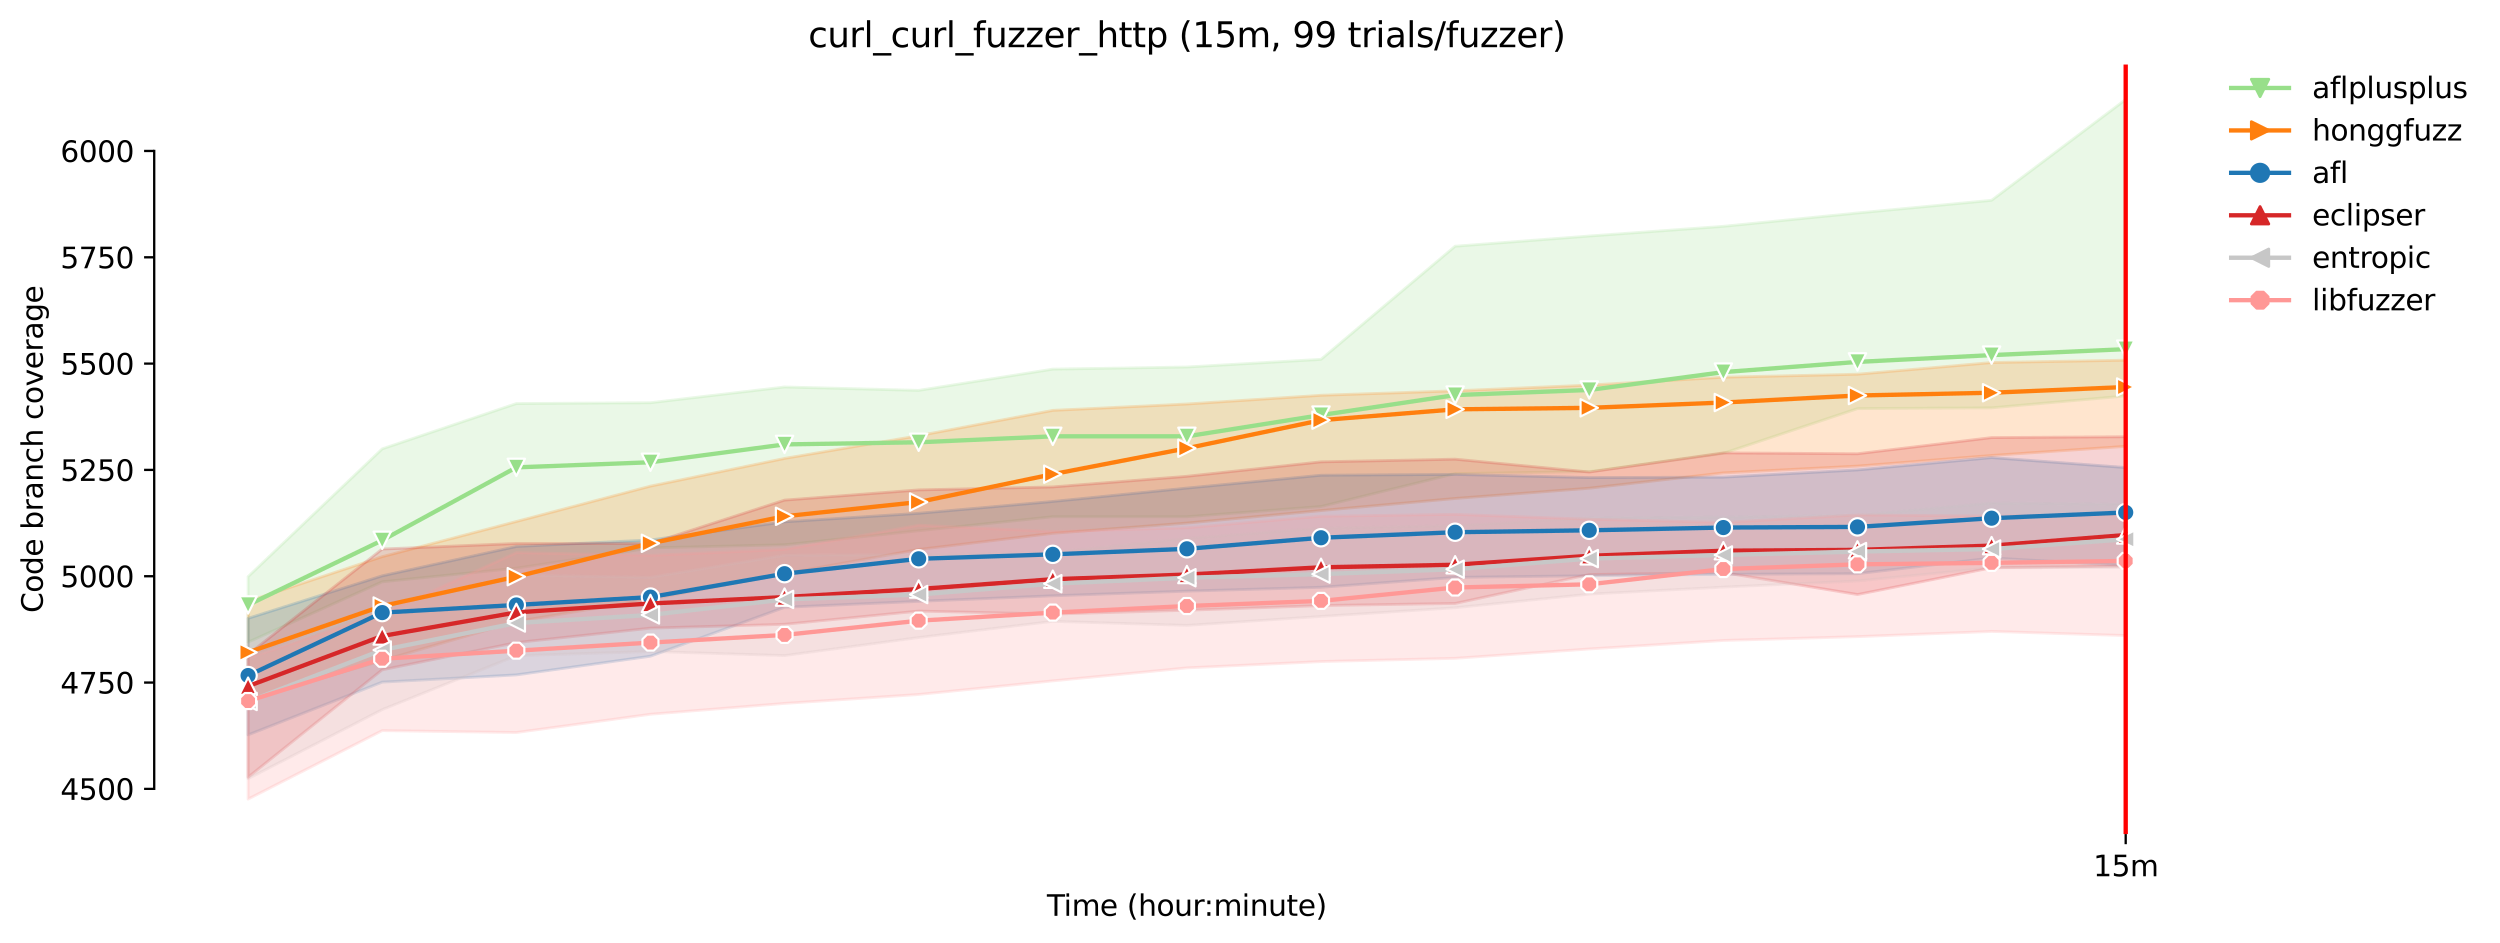 <?xml version="1.0" encoding="utf-8" standalone="no"?>
<!DOCTYPE svg PUBLIC "-//W3C//DTD SVG 1.1//EN"
  "http://www.w3.org/Graphics/SVG/1.1/DTD/svg11.dtd">
<svg xmlns:xlink="http://www.w3.org/1999/xlink" width="864.542pt" height="325.986pt" viewBox="0 0 864.542 325.986" xmlns="http://www.w3.org/2000/svg" version="1.1">
 <defs>
  <style type="text/css">*{stroke-linejoin: round; stroke-linecap: butt}</style>
 </defs>
 <g id="figure_1">
  <g id="patch_1">
   <path d="M 0 325.986 
L 864.542 325.986 
L 864.542 0 
L 0 0 
z
" style="fill: #ffffff"/>
  </g>
  <g id="axes_1">
   <g id="patch_2">
    <path d="M 53.328 288.43 
L 767.568 288.43 
L 767.568 22.318 
L 53.328 22.318 
z
" style="fill: #ffffff"/>
   </g>
   <g id="PolyCollection_1">
    <defs>
     <path id="m1cb7c31016" d="M 85.794 -126.568 
L 85.794 -103.919 
L 132.173 -124.802 
L 178.552 -129.508 
L 224.931 -136.53 
L 271.31 -137.596 
L 317.69 -142.45 
L 364.069 -147.303 
L 410.448 -147.303 
L 456.827 -150.832 
L 503.207 -162.208 
L 549.586 -162.891 
L 595.965 -169.215 
L 642.344 -184.679 
L 688.723 -184.951 
L 735.103 -189.069 
L 735.103 -291.572 
L 735.103 -291.572 
L 688.723 -256.718 
L 642.344 -252.332 
L 595.965 -247.718 
L 549.586 -244.365 
L 503.207 -240.835 
L 456.827 -201.716 
L 410.448 -199.069 
L 364.069 -198.334 
L 317.69 -190.981 
L 271.31 -192.157 
L 224.931 -186.716 
L 178.552 -186.422 
L 132.173 -170.759 
L 85.794 -126.568 
z
" style="stroke: #98df8a; stroke-opacity: 0.2"/>
    </defs>
    <g clip-path="url(#p868a1bedb9)">
     <use xlink:href="#m1cb7c31016" x="0" y="325.986" style="fill: #98df8a; fill-opacity: 0.2; stroke: #98df8a; stroke-opacity: 0.2"/>
    </g>
   </g>
   <g id="PolyCollection_2">
    <defs>
     <path id="med618e596c" d="M 85.794 -118.037 
L 85.794 -83.992 
L 132.173 -97.579 
L 178.552 -111.051 
L 224.931 -118.772 
L 271.31 -127.596 
L 317.69 -135.968 
L 364.069 -141.567 
L 410.448 -145.097 
L 456.827 -149.435 
L 503.207 -153.612 
L 549.586 -157.156 
L 595.965 -162.45 
L 642.344 -164.803 
L 688.723 -168.48 
L 735.103 -171.642 
L 735.103 -201.422 
L 735.103 -201.422 
L 688.723 -200.613 
L 642.344 -196.575 
L 595.965 -195.54 
L 549.586 -192.823 
L 503.207 -190.834 
L 456.827 -189.289 
L 410.448 -186.275 
L 364.069 -184.069 
L 317.69 -175.318 
L 271.31 -167.456 
L 224.931 -157.871 
L 178.552 -145.637 
L 132.173 -133.479 
L 85.794 -118.037 
z
" style="stroke: #ff7f0e; stroke-opacity: 0.2"/>
    </defs>
    <g clip-path="url(#p868a1bedb9)">
     <use xlink:href="#med618e596c" x="0" y="325.986" style="fill: #ff7f0e; fill-opacity: 0.2; stroke: #ff7f0e; stroke-opacity: 0.2"/>
    </g>
   </g>
   <g id="PolyCollection_3">
    <defs>
     <path id="m4fc46ceae1" d="M 85.794 -112.154 
L 85.794 -71.859 
L 132.173 -90.095 
L 178.552 -92.595 
L 224.931 -99.066 
L 271.31 -115.978 
L 317.69 -118.037 
L 364.069 -119.949 
L 410.448 -121.559 
L 456.827 -122.888 
L 503.207 -126.313 
L 549.586 -126.881 
L 595.965 -127.375 
L 642.344 -127.596 
L 688.723 -133.01 
L 735.103 -130.464 
L 735.103 -164.294 
L 735.103 -164.294 
L 688.723 -167.745 
L 642.344 -163.48 
L 595.965 -160.98 
L 549.586 -160.833 
L 503.207 -161.935 
L 456.827 -161.641 
L 410.448 -157.202 
L 364.069 -152.577 
L 317.69 -148.479 
L 271.31 -145.538 
L 224.931 -139.258 
L 178.552 -137.008 
L 132.173 -126.861 
L 85.794 -112.154 
z
" style="stroke: #1f77b4; stroke-opacity: 0.2"/>
    </defs>
    <g clip-path="url(#p868a1bedb9)">
     <use xlink:href="#m4fc46ceae1" x="0" y="325.986" style="fill: #1f77b4; fill-opacity: 0.2; stroke: #1f77b4; stroke-opacity: 0.2"/>
    </g>
   </g>
   <g id="PolyCollection_4">
    <defs>
     <path id="mff80dbb8ee" d="M 85.794 -99.654 
L 85.794 -57.226 
L 132.173 -94.358 
L 178.552 -103.772 
L 224.931 -108.772 
L 271.31 -110.095 
L 317.69 -114.654 
L 364.069 -113.625 
L 410.448 -114.949 
L 456.827 -116.566 
L 503.207 -117.302 
L 549.586 -127.302 
L 595.965 -127.964 
L 642.344 -120.39 
L 688.723 -129.655 
L 735.103 -130.243 
L 735.103 -174.951 
L 735.103 -174.951 
L 688.723 -174.657 
L 642.344 -169.068 
L 595.965 -169.362 
L 549.586 -162.744 
L 503.207 -167.193 
L 456.827 -166.274 
L 410.448 -161.274 
L 364.069 -157.597 
L 317.69 -156.568 
L 271.31 -153.038 
L 224.931 -138.038 
L 178.552 -138.038 
L 132.173 -136.126 
L 85.794 -99.654 
z
" style="stroke: #d62728; stroke-opacity: 0.2"/>
    </defs>
    <g clip-path="url(#p868a1bedb9)">
     <use xlink:href="#mff80dbb8ee" x="0" y="325.986" style="fill: #d62728; fill-opacity: 0.2; stroke: #d62728; stroke-opacity: 0.2"/>
    </g>
   </g>
   <g id="PolyCollection_5">
    <defs>
     <path id="mb3261c014f" d="M 85.794 -98.183 
L 85.794 -56.711 
L 132.173 -80.602 
L 178.552 -99.238 
L 224.931 -100.698 
L 271.31 -99.286 
L 317.69 -105.537 
L 364.069 -111.125 
L 410.448 -109.728 
L 456.827 -112.827 
L 503.207 -115.831 
L 549.586 -120.537 
L 595.965 -122.964 
L 642.344 -125.096 
L 688.723 -129.653 
L 735.103 -129.729 
L 735.103 -151.641 
L 735.103 -151.641 
L 688.723 -152.018 
L 642.344 -147.817 
L 595.965 -147.17 
L 549.586 -146.861 
L 503.207 -144.214 
L 456.827 -143.332 
L 410.448 -139.823 
L 364.069 -134.949 
L 317.69 -134.153 
L 271.31 -133.993 
L 224.931 -126.346 
L 178.552 -127.081 
L 132.173 -116.272 
L 85.794 -98.183 
z
" style="stroke: #c7c7c7; stroke-opacity: 0.2"/>
    </defs>
    <g clip-path="url(#p868a1bedb9)">
     <use xlink:href="#mb3261c014f" x="0" y="325.986" style="fill: #c7c7c7; fill-opacity: 0.2; stroke: #c7c7c7; stroke-opacity: 0.2"/>
    </g>
   </g>
   <g id="PolyCollection_6">
    <defs>
     <path id="m6996aa4871" d="M 85.794 -98.477 
L 85.794 -49.652 
L 132.173 -73.33 
L 178.552 -72.668 
L 224.931 -78.991 
L 271.31 -82.742 
L 317.69 -85.83 
L 364.069 -90.536 
L 410.448 -95.021 
L 456.827 -97.211 
L 503.207 -98.33 
L 549.586 -101.566 
L 595.965 -104.507 
L 642.344 -105.831 
L 688.723 -107.634 
L 735.103 -106.198 
L 735.103 -148.054 
L 735.103 -148.054 
L 688.723 -147.523 
L 642.344 -147.891 
L 595.965 -145.323 
L 549.586 -146.42 
L 503.207 -148.111 
L 456.827 -147.45 
L 410.448 -143.479 
L 364.069 -142.155 
L 317.69 -144.361 
L 271.31 -135.982 
L 224.931 -133.92 
L 178.552 -134.876 
L 132.173 -113.625 
L 85.794 -98.477 
z
" style="stroke: #ff9896; stroke-opacity: 0.2"/>
    </defs>
    <g clip-path="url(#p868a1bedb9)">
     <use xlink:href="#m6996aa4871" x="0" y="325.986" style="fill: #ff9896; fill-opacity: 0.2; stroke: #ff9896; stroke-opacity: 0.2"/>
    </g>
   </g>
   <g id="matplotlib.axis_1">
    <g id="xtick_1">
     <g id="line2d_1">
      <defs>
       <path id="m8f13814d00" d="M 0 0 
L 0 3.5 
" style="stroke: #000000; stroke-width: 0.8"/>
      </defs>
      <g>
       <use xlink:href="#m8f13814d00" x="735.103" y="288.43" style="stroke: #000000; stroke-width: 0.8"/>
      </g>
     </g>
     <g id="text_1">
      <!-- 15m -->
      <g transform="translate(723.87 303.029) scale(0.1 -0.1)">
       <defs>
        <path id="DejaVuSans-31" d="M 794 531 
L 1825 531 
L 1825 4091 
L 703 3866 
L 703 4441 
L 1819 4666 
L 2450 4666 
L 2450 531 
L 3481 531 
L 3481 0 
L 794 0 
L 794 531 
z
" transform="scale(0.016)"/>
        <path id="DejaVuSans-35" d="M 691 4666 
L 3169 4666 
L 3169 4134 
L 1269 4134 
L 1269 2991 
Q 1406 3038 1543 3061 
Q 1681 3084 1819 3084 
Q 2600 3084 3056 2656 
Q 3513 2228 3513 1497 
Q 3513 744 3044 326 
Q 2575 -91 1722 -91 
Q 1428 -91 1123 -41 
Q 819 9 494 109 
L 494 744 
Q 775 591 1075 516 
Q 1375 441 1709 441 
Q 2250 441 2565 725 
Q 2881 1009 2881 1497 
Q 2881 1984 2565 2268 
Q 2250 2553 1709 2553 
Q 1456 2553 1204 2497 
Q 953 2441 691 2322 
L 691 4666 
z
" transform="scale(0.016)"/>
        <path id="DejaVuSans-6d" d="M 3328 2828 
Q 3544 3216 3844 3400 
Q 4144 3584 4550 3584 
Q 5097 3584 5394 3201 
Q 5691 2819 5691 2113 
L 5691 0 
L 5113 0 
L 5113 2094 
Q 5113 2597 4934 2840 
Q 4756 3084 4391 3084 
Q 3944 3084 3684 2787 
Q 3425 2491 3425 1978 
L 3425 0 
L 2847 0 
L 2847 2094 
Q 2847 2600 2669 2842 
Q 2491 3084 2119 3084 
Q 1678 3084 1418 2786 
Q 1159 2488 1159 1978 
L 1159 0 
L 581 0 
L 581 3500 
L 1159 3500 
L 1159 2956 
Q 1356 3278 1631 3431 
Q 1906 3584 2284 3584 
Q 2666 3584 2933 3390 
Q 3200 3197 3328 2828 
z
" transform="scale(0.016)"/>
       </defs>
       <use xlink:href="#DejaVuSans-31"/>
       <use xlink:href="#DejaVuSans-35" x="63.623"/>
       <use xlink:href="#DejaVuSans-6d" x="127.246"/>
      </g>
     </g>
    </g>
    <g id="text_2">
     <!-- Time (hour:minute) -->
     <g transform="translate(362.041 316.707) scale(0.1 -0.1)">
      <defs>
       <path id="DejaVuSans-54" d="M -19 4666 
L 3928 4666 
L 3928 4134 
L 2272 4134 
L 2272 0 
L 1638 0 
L 1638 4134 
L -19 4134 
L -19 4666 
z
" transform="scale(0.016)"/>
       <path id="DejaVuSans-69" d="M 603 3500 
L 1178 3500 
L 1178 0 
L 603 0 
L 603 3500 
z
M 603 4863 
L 1178 4863 
L 1178 4134 
L 603 4134 
L 603 4863 
z
" transform="scale(0.016)"/>
       <path id="DejaVuSans-65" d="M 3597 1894 
L 3597 1613 
L 953 1613 
Q 991 1019 1311 708 
Q 1631 397 2203 397 
Q 2534 397 2845 478 
Q 3156 559 3463 722 
L 3463 178 
Q 3153 47 2828 -22 
Q 2503 -91 2169 -91 
Q 1331 -91 842 396 
Q 353 884 353 1716 
Q 353 2575 817 3079 
Q 1281 3584 2069 3584 
Q 2775 3584 3186 3129 
Q 3597 2675 3597 1894 
z
M 3022 2063 
Q 3016 2534 2758 2815 
Q 2500 3097 2075 3097 
Q 1594 3097 1305 2825 
Q 1016 2553 972 2059 
L 3022 2063 
z
" transform="scale(0.016)"/>
       <path id="DejaVuSans-20" transform="scale(0.016)"/>
       <path id="DejaVuSans-28" d="M 1984 4856 
Q 1566 4138 1362 3434 
Q 1159 2731 1159 2009 
Q 1159 1288 1364 580 
Q 1569 -128 1984 -844 
L 1484 -844 
Q 1016 -109 783 600 
Q 550 1309 550 2009 
Q 550 2706 781 3412 
Q 1013 4119 1484 4856 
L 1984 4856 
z
" transform="scale(0.016)"/>
       <path id="DejaVuSans-68" d="M 3513 2113 
L 3513 0 
L 2938 0 
L 2938 2094 
Q 2938 2591 2744 2837 
Q 2550 3084 2163 3084 
Q 1697 3084 1428 2787 
Q 1159 2491 1159 1978 
L 1159 0 
L 581 0 
L 581 4863 
L 1159 4863 
L 1159 2956 
Q 1366 3272 1645 3428 
Q 1925 3584 2291 3584 
Q 2894 3584 3203 3211 
Q 3513 2838 3513 2113 
z
" transform="scale(0.016)"/>
       <path id="DejaVuSans-6f" d="M 1959 3097 
Q 1497 3097 1228 2736 
Q 959 2375 959 1747 
Q 959 1119 1226 758 
Q 1494 397 1959 397 
Q 2419 397 2687 759 
Q 2956 1122 2956 1747 
Q 2956 2369 2687 2733 
Q 2419 3097 1959 3097 
z
M 1959 3584 
Q 2709 3584 3137 3096 
Q 3566 2609 3566 1747 
Q 3566 888 3137 398 
Q 2709 -91 1959 -91 
Q 1206 -91 779 398 
Q 353 888 353 1747 
Q 353 2609 779 3096 
Q 1206 3584 1959 3584 
z
" transform="scale(0.016)"/>
       <path id="DejaVuSans-75" d="M 544 1381 
L 544 3500 
L 1119 3500 
L 1119 1403 
Q 1119 906 1312 657 
Q 1506 409 1894 409 
Q 2359 409 2629 706 
Q 2900 1003 2900 1516 
L 2900 3500 
L 3475 3500 
L 3475 0 
L 2900 0 
L 2900 538 
Q 2691 219 2414 64 
Q 2138 -91 1772 -91 
Q 1169 -91 856 284 
Q 544 659 544 1381 
z
M 1991 3584 
L 1991 3584 
z
" transform="scale(0.016)"/>
       <path id="DejaVuSans-72" d="M 2631 2963 
Q 2534 3019 2420 3045 
Q 2306 3072 2169 3072 
Q 1681 3072 1420 2755 
Q 1159 2438 1159 1844 
L 1159 0 
L 581 0 
L 581 3500 
L 1159 3500 
L 1159 2956 
Q 1341 3275 1631 3429 
Q 1922 3584 2338 3584 
Q 2397 3584 2469 3576 
Q 2541 3569 2628 3553 
L 2631 2963 
z
" transform="scale(0.016)"/>
       <path id="DejaVuSans-3a" d="M 750 794 
L 1409 794 
L 1409 0 
L 750 0 
L 750 794 
z
M 750 3309 
L 1409 3309 
L 1409 2516 
L 750 2516 
L 750 3309 
z
" transform="scale(0.016)"/>
       <path id="DejaVuSans-6e" d="M 3513 2113 
L 3513 0 
L 2938 0 
L 2938 2094 
Q 2938 2591 2744 2837 
Q 2550 3084 2163 3084 
Q 1697 3084 1428 2787 
Q 1159 2491 1159 1978 
L 1159 0 
L 581 0 
L 581 3500 
L 1159 3500 
L 1159 2956 
Q 1366 3272 1645 3428 
Q 1925 3584 2291 3584 
Q 2894 3584 3203 3211 
Q 3513 2838 3513 2113 
z
" transform="scale(0.016)"/>
       <path id="DejaVuSans-74" d="M 1172 4494 
L 1172 3500 
L 2356 3500 
L 2356 3053 
L 1172 3053 
L 1172 1153 
Q 1172 725 1289 603 
Q 1406 481 1766 481 
L 2356 481 
L 2356 0 
L 1766 0 
Q 1100 0 847 248 
Q 594 497 594 1153 
L 594 3053 
L 172 3053 
L 172 3500 
L 594 3500 
L 594 4494 
L 1172 4494 
z
" transform="scale(0.016)"/>
       <path id="DejaVuSans-29" d="M 513 4856 
L 1013 4856 
Q 1481 4119 1714 3412 
Q 1947 2706 1947 2009 
Q 1947 1309 1714 600 
Q 1481 -109 1013 -844 
L 513 -844 
Q 928 -128 1133 580 
Q 1338 1288 1338 2009 
Q 1338 2731 1133 3434 
Q 928 4138 513 4856 
z
" transform="scale(0.016)"/>
      </defs>
      <use xlink:href="#DejaVuSans-54"/>
      <use xlink:href="#DejaVuSans-69" x="57.959"/>
      <use xlink:href="#DejaVuSans-6d" x="85.742"/>
      <use xlink:href="#DejaVuSans-65" x="183.154"/>
      <use xlink:href="#DejaVuSans-20" x="244.678"/>
      <use xlink:href="#DejaVuSans-28" x="276.465"/>
      <use xlink:href="#DejaVuSans-68" x="315.479"/>
      <use xlink:href="#DejaVuSans-6f" x="378.857"/>
      <use xlink:href="#DejaVuSans-75" x="440.039"/>
      <use xlink:href="#DejaVuSans-72" x="503.418"/>
      <use xlink:href="#DejaVuSans-3a" x="542.781"/>
      <use xlink:href="#DejaVuSans-6d" x="576.473"/>
      <use xlink:href="#DejaVuSans-69" x="673.885"/>
      <use xlink:href="#DejaVuSans-6e" x="701.668"/>
      <use xlink:href="#DejaVuSans-75" x="765.047"/>
      <use xlink:href="#DejaVuSans-74" x="828.426"/>
      <use xlink:href="#DejaVuSans-65" x="867.635"/>
      <use xlink:href="#DejaVuSans-29" x="929.158"/>
     </g>
    </g>
   </g>
   <g id="matplotlib.axis_2">
    <g id="ytick_1">
     <g id="line2d_2">
      <defs>
       <path id="m22cd7964c8" d="M 0 0 
L -3.5 0 
" style="stroke: #000000; stroke-width: 0.8"/>
      </defs>
      <g>
       <use xlink:href="#m22cd7964c8" x="53.328" y="272.805" style="stroke: #000000; stroke-width: 0.8"/>
      </g>
     </g>
     <g id="text_3">
      <!-- 4500 -->
      <g transform="translate(20.878 276.604) scale(0.1 -0.1)">
       <defs>
        <path id="DejaVuSans-34" d="M 2419 4116 
L 825 1625 
L 2419 1625 
L 2419 4116 
z
M 2253 4666 
L 3047 4666 
L 3047 1625 
L 3713 1625 
L 3713 1100 
L 3047 1100 
L 3047 0 
L 2419 0 
L 2419 1100 
L 313 1100 
L 313 1709 
L 2253 4666 
z
" transform="scale(0.016)"/>
        <path id="DejaVuSans-30" d="M 2034 4250 
Q 1547 4250 1301 3770 
Q 1056 3291 1056 2328 
Q 1056 1369 1301 889 
Q 1547 409 2034 409 
Q 2525 409 2770 889 
Q 3016 1369 3016 2328 
Q 3016 3291 2770 3770 
Q 2525 4250 2034 4250 
z
M 2034 4750 
Q 2819 4750 3233 4129 
Q 3647 3509 3647 2328 
Q 3647 1150 3233 529 
Q 2819 -91 2034 -91 
Q 1250 -91 836 529 
Q 422 1150 422 2328 
Q 422 3509 836 4129 
Q 1250 4750 2034 4750 
z
" transform="scale(0.016)"/>
       </defs>
       <use xlink:href="#DejaVuSans-34"/>
       <use xlink:href="#DejaVuSans-35" x="63.623"/>
       <use xlink:href="#DejaVuSans-30" x="127.246"/>
       <use xlink:href="#DejaVuSans-30" x="190.869"/>
      </g>
     </g>
    </g>
    <g id="ytick_2">
     <g id="line2d_3">
      <g>
       <use xlink:href="#m22cd7964c8" x="53.328" y="236.039" style="stroke: #000000; stroke-width: 0.8"/>
      </g>
     </g>
     <g id="text_4">
      <!-- 4750 -->
      <g transform="translate(20.878 239.838) scale(0.1 -0.1)">
       <defs>
        <path id="DejaVuSans-37" d="M 525 4666 
L 3525 4666 
L 3525 4397 
L 1831 0 
L 1172 0 
L 2766 4134 
L 525 4134 
L 525 4666 
z
" transform="scale(0.016)"/>
       </defs>
       <use xlink:href="#DejaVuSans-34"/>
       <use xlink:href="#DejaVuSans-37" x="63.623"/>
       <use xlink:href="#DejaVuSans-35" x="127.246"/>
       <use xlink:href="#DejaVuSans-30" x="190.869"/>
      </g>
     </g>
    </g>
    <g id="ytick_3">
     <g id="line2d_4">
      <g>
       <use xlink:href="#m22cd7964c8" x="53.328" y="199.273" style="stroke: #000000; stroke-width: 0.8"/>
      </g>
     </g>
     <g id="text_5">
      <!-- 5000 -->
      <g transform="translate(20.878 203.072) scale(0.1 -0.1)">
       <use xlink:href="#DejaVuSans-35"/>
       <use xlink:href="#DejaVuSans-30" x="63.623"/>
       <use xlink:href="#DejaVuSans-30" x="127.246"/>
       <use xlink:href="#DejaVuSans-30" x="190.869"/>
      </g>
     </g>
    </g>
    <g id="ytick_4">
     <g id="line2d_5">
      <g>
       <use xlink:href="#m22cd7964c8" x="53.328" y="162.507" style="stroke: #000000; stroke-width: 0.8"/>
      </g>
     </g>
     <g id="text_6">
      <!-- 5250 -->
      <g transform="translate(20.878 166.306) scale(0.1 -0.1)">
       <defs>
        <path id="DejaVuSans-32" d="M 1228 531 
L 3431 531 
L 3431 0 
L 469 0 
L 469 531 
Q 828 903 1448 1529 
Q 2069 2156 2228 2338 
Q 2531 2678 2651 2914 
Q 2772 3150 2772 3378 
Q 2772 3750 2511 3984 
Q 2250 4219 1831 4219 
Q 1534 4219 1204 4116 
Q 875 4013 500 3803 
L 500 4441 
Q 881 4594 1212 4672 
Q 1544 4750 1819 4750 
Q 2544 4750 2975 4387 
Q 3406 4025 3406 3419 
Q 3406 3131 3298 2873 
Q 3191 2616 2906 2266 
Q 2828 2175 2409 1742 
Q 1991 1309 1228 531 
z
" transform="scale(0.016)"/>
       </defs>
       <use xlink:href="#DejaVuSans-35"/>
       <use xlink:href="#DejaVuSans-32" x="63.623"/>
       <use xlink:href="#DejaVuSans-35" x="127.246"/>
       <use xlink:href="#DejaVuSans-30" x="190.869"/>
      </g>
     </g>
    </g>
    <g id="ytick_5">
     <g id="line2d_6">
      <g>
       <use xlink:href="#m22cd7964c8" x="53.328" y="125.741" style="stroke: #000000; stroke-width: 0.8"/>
      </g>
     </g>
     <g id="text_7">
      <!-- 5500 -->
      <g transform="translate(20.878 129.54) scale(0.1 -0.1)">
       <use xlink:href="#DejaVuSans-35"/>
       <use xlink:href="#DejaVuSans-35" x="63.623"/>
       <use xlink:href="#DejaVuSans-30" x="127.246"/>
       <use xlink:href="#DejaVuSans-30" x="190.869"/>
      </g>
     </g>
    </g>
    <g id="ytick_6">
     <g id="line2d_7">
      <g>
       <use xlink:href="#m22cd7964c8" x="53.328" y="88.975" style="stroke: #000000; stroke-width: 0.8"/>
      </g>
     </g>
     <g id="text_8">
      <!-- 5750 -->
      <g transform="translate(20.878 92.774) scale(0.1 -0.1)">
       <use xlink:href="#DejaVuSans-35"/>
       <use xlink:href="#DejaVuSans-37" x="63.623"/>
       <use xlink:href="#DejaVuSans-35" x="127.246"/>
       <use xlink:href="#DejaVuSans-30" x="190.869"/>
      </g>
     </g>
    </g>
    <g id="ytick_7">
     <g id="line2d_8">
      <g>
       <use xlink:href="#m22cd7964c8" x="53.328" y="52.209" style="stroke: #000000; stroke-width: 0.8"/>
      </g>
     </g>
     <g id="text_9">
      <!-- 6000 -->
      <g transform="translate(20.878 56.008) scale(0.1 -0.1)">
       <defs>
        <path id="DejaVuSans-36" d="M 2113 2584 
Q 1688 2584 1439 2293 
Q 1191 2003 1191 1497 
Q 1191 994 1439 701 
Q 1688 409 2113 409 
Q 2538 409 2786 701 
Q 3034 994 3034 1497 
Q 3034 2003 2786 2293 
Q 2538 2584 2113 2584 
z
M 3366 4563 
L 3366 3988 
Q 3128 4100 2886 4159 
Q 2644 4219 2406 4219 
Q 1781 4219 1451 3797 
Q 1122 3375 1075 2522 
Q 1259 2794 1537 2939 
Q 1816 3084 2150 3084 
Q 2853 3084 3261 2657 
Q 3669 2231 3669 1497 
Q 3669 778 3244 343 
Q 2819 -91 2113 -91 
Q 1303 -91 875 529 
Q 447 1150 447 2328 
Q 447 3434 972 4092 
Q 1497 4750 2381 4750 
Q 2619 4750 2861 4703 
Q 3103 4656 3366 4563 
z
" transform="scale(0.016)"/>
       </defs>
       <use xlink:href="#DejaVuSans-36"/>
       <use xlink:href="#DejaVuSans-30" x="63.623"/>
       <use xlink:href="#DejaVuSans-30" x="127.246"/>
       <use xlink:href="#DejaVuSans-30" x="190.869"/>
      </g>
     </g>
    </g>
    <g id="text_10">
     <!-- Code branch coverage -->
     <g transform="translate(14.798 211.949) rotate(-90) scale(0.1 -0.1)">
      <defs>
       <path id="DejaVuSans-43" d="M 4122 4306 
L 4122 3641 
Q 3803 3938 3442 4084 
Q 3081 4231 2675 4231 
Q 1875 4231 1450 3742 
Q 1025 3253 1025 2328 
Q 1025 1406 1450 917 
Q 1875 428 2675 428 
Q 3081 428 3442 575 
Q 3803 722 4122 1019 
L 4122 359 
Q 3791 134 3420 21 
Q 3050 -91 2638 -91 
Q 1578 -91 968 557 
Q 359 1206 359 2328 
Q 359 3453 968 4101 
Q 1578 4750 2638 4750 
Q 3056 4750 3426 4639 
Q 3797 4528 4122 4306 
z
" transform="scale(0.016)"/>
       <path id="DejaVuSans-64" d="M 2906 2969 
L 2906 4863 
L 3481 4863 
L 3481 0 
L 2906 0 
L 2906 525 
Q 2725 213 2448 61 
Q 2172 -91 1784 -91 
Q 1150 -91 751 415 
Q 353 922 353 1747 
Q 353 2572 751 3078 
Q 1150 3584 1784 3584 
Q 2172 3584 2448 3432 
Q 2725 3281 2906 2969 
z
M 947 1747 
Q 947 1113 1208 752 
Q 1469 391 1925 391 
Q 2381 391 2643 752 
Q 2906 1113 2906 1747 
Q 2906 2381 2643 2742 
Q 2381 3103 1925 3103 
Q 1469 3103 1208 2742 
Q 947 2381 947 1747 
z
" transform="scale(0.016)"/>
       <path id="DejaVuSans-62" d="M 3116 1747 
Q 3116 2381 2855 2742 
Q 2594 3103 2138 3103 
Q 1681 3103 1420 2742 
Q 1159 2381 1159 1747 
Q 1159 1113 1420 752 
Q 1681 391 2138 391 
Q 2594 391 2855 752 
Q 3116 1113 3116 1747 
z
M 1159 2969 
Q 1341 3281 1617 3432 
Q 1894 3584 2278 3584 
Q 2916 3584 3314 3078 
Q 3713 2572 3713 1747 
Q 3713 922 3314 415 
Q 2916 -91 2278 -91 
Q 1894 -91 1617 61 
Q 1341 213 1159 525 
L 1159 0 
L 581 0 
L 581 4863 
L 1159 4863 
L 1159 2969 
z
" transform="scale(0.016)"/>
       <path id="DejaVuSans-61" d="M 2194 1759 
Q 1497 1759 1228 1600 
Q 959 1441 959 1056 
Q 959 750 1161 570 
Q 1363 391 1709 391 
Q 2188 391 2477 730 
Q 2766 1069 2766 1631 
L 2766 1759 
L 2194 1759 
z
M 3341 1997 
L 3341 0 
L 2766 0 
L 2766 531 
Q 2569 213 2275 61 
Q 1981 -91 1556 -91 
Q 1019 -91 701 211 
Q 384 513 384 1019 
Q 384 1609 779 1909 
Q 1175 2209 1959 2209 
L 2766 2209 
L 2766 2266 
Q 2766 2663 2505 2880 
Q 2244 3097 1772 3097 
Q 1472 3097 1187 3025 
Q 903 2953 641 2809 
L 641 3341 
Q 956 3463 1253 3523 
Q 1550 3584 1831 3584 
Q 2591 3584 2966 3190 
Q 3341 2797 3341 1997 
z
" transform="scale(0.016)"/>
       <path id="DejaVuSans-63" d="M 3122 3366 
L 3122 2828 
Q 2878 2963 2633 3030 
Q 2388 3097 2138 3097 
Q 1578 3097 1268 2742 
Q 959 2388 959 1747 
Q 959 1106 1268 751 
Q 1578 397 2138 397 
Q 2388 397 2633 464 
Q 2878 531 3122 666 
L 3122 134 
Q 2881 22 2623 -34 
Q 2366 -91 2075 -91 
Q 1284 -91 818 406 
Q 353 903 353 1747 
Q 353 2603 823 3093 
Q 1294 3584 2113 3584 
Q 2378 3584 2631 3529 
Q 2884 3475 3122 3366 
z
" transform="scale(0.016)"/>
       <path id="DejaVuSans-76" d="M 191 3500 
L 800 3500 
L 1894 563 
L 2988 3500 
L 3597 3500 
L 2284 0 
L 1503 0 
L 191 3500 
z
" transform="scale(0.016)"/>
       <path id="DejaVuSans-67" d="M 2906 1791 
Q 2906 2416 2648 2759 
Q 2391 3103 1925 3103 
Q 1463 3103 1205 2759 
Q 947 2416 947 1791 
Q 947 1169 1205 825 
Q 1463 481 1925 481 
Q 2391 481 2648 825 
Q 2906 1169 2906 1791 
z
M 3481 434 
Q 3481 -459 3084 -895 
Q 2688 -1331 1869 -1331 
Q 1566 -1331 1297 -1286 
Q 1028 -1241 775 -1147 
L 775 -588 
Q 1028 -725 1275 -790 
Q 1522 -856 1778 -856 
Q 2344 -856 2625 -561 
Q 2906 -266 2906 331 
L 2906 616 
Q 2728 306 2450 153 
Q 2172 0 1784 0 
Q 1141 0 747 490 
Q 353 981 353 1791 
Q 353 2603 747 3093 
Q 1141 3584 1784 3584 
Q 2172 3584 2450 3431 
Q 2728 3278 2906 2969 
L 2906 3500 
L 3481 3500 
L 3481 434 
z
" transform="scale(0.016)"/>
      </defs>
      <use xlink:href="#DejaVuSans-43"/>
      <use xlink:href="#DejaVuSans-6f" x="69.824"/>
      <use xlink:href="#DejaVuSans-64" x="131.006"/>
      <use xlink:href="#DejaVuSans-65" x="194.482"/>
      <use xlink:href="#DejaVuSans-20" x="256.006"/>
      <use xlink:href="#DejaVuSans-62" x="287.793"/>
      <use xlink:href="#DejaVuSans-72" x="351.27"/>
      <use xlink:href="#DejaVuSans-61" x="392.383"/>
      <use xlink:href="#DejaVuSans-6e" x="453.662"/>
      <use xlink:href="#DejaVuSans-63" x="517.041"/>
      <use xlink:href="#DejaVuSans-68" x="572.021"/>
      <use xlink:href="#DejaVuSans-20" x="635.4"/>
      <use xlink:href="#DejaVuSans-63" x="667.188"/>
      <use xlink:href="#DejaVuSans-6f" x="722.168"/>
      <use xlink:href="#DejaVuSans-76" x="783.35"/>
      <use xlink:href="#DejaVuSans-65" x="842.529"/>
      <use xlink:href="#DejaVuSans-72" x="904.053"/>
      <use xlink:href="#DejaVuSans-61" x="945.166"/>
      <use xlink:href="#DejaVuSans-67" x="1006.445"/>
      <use xlink:href="#DejaVuSans-65" x="1069.922"/>
     </g>
    </g>
   </g>
   <g id="line2d_9">
    <path d="M 85.794 209.199 
L 132.173 186.846 
L 178.552 161.624 
L 224.931 159.86 
L 271.31 153.683 
L 317.69 152.948 
L 364.069 150.889 
L 410.448 150.889 
L 456.827 143.535 
L 503.207 136.623 
L 549.586 134.859 
L 595.965 128.682 
L 642.344 125.153 
L 688.723 122.799 
L 735.103 120.741 
" clip-path="url(#p868a1bedb9)" style="fill: none; stroke: #98df8a; stroke-width: 1.5; stroke-linecap: square"/>
    <defs>
     <path id="mc27a1ea9a8" d="M -0 3 
L 3 -3 
L -3 -3 
z
" style="stroke: #ffffff; stroke-width: 0.75; stroke-linejoin: miter"/>
    </defs>
    <g clip-path="url(#p868a1bedb9)">
     <use xlink:href="#mc27a1ea9a8" x="85.794" y="209.199" style="fill: #98df8a; stroke: #ffffff; stroke-width: 0.75; stroke-linejoin: miter"/>
     <use xlink:href="#mc27a1ea9a8" x="132.173" y="186.846" style="fill: #98df8a; stroke: #ffffff; stroke-width: 0.75; stroke-linejoin: miter"/>
     <use xlink:href="#mc27a1ea9a8" x="178.552" y="161.624" style="fill: #98df8a; stroke: #ffffff; stroke-width: 0.75; stroke-linejoin: miter"/>
     <use xlink:href="#mc27a1ea9a8" x="224.931" y="159.86" style="fill: #98df8a; stroke: #ffffff; stroke-width: 0.75; stroke-linejoin: miter"/>
     <use xlink:href="#mc27a1ea9a8" x="271.31" y="153.683" style="fill: #98df8a; stroke: #ffffff; stroke-width: 0.75; stroke-linejoin: miter"/>
     <use xlink:href="#mc27a1ea9a8" x="317.69" y="152.948" style="fill: #98df8a; stroke: #ffffff; stroke-width: 0.75; stroke-linejoin: miter"/>
     <use xlink:href="#mc27a1ea9a8" x="364.069" y="150.889" style="fill: #98df8a; stroke: #ffffff; stroke-width: 0.75; stroke-linejoin: miter"/>
     <use xlink:href="#mc27a1ea9a8" x="410.448" y="150.889" style="fill: #98df8a; stroke: #ffffff; stroke-width: 0.75; stroke-linejoin: miter"/>
     <use xlink:href="#mc27a1ea9a8" x="456.827" y="143.535" style="fill: #98df8a; stroke: #ffffff; stroke-width: 0.75; stroke-linejoin: miter"/>
     <use xlink:href="#mc27a1ea9a8" x="503.207" y="136.623" style="fill: #98df8a; stroke: #ffffff; stroke-width: 0.75; stroke-linejoin: miter"/>
     <use xlink:href="#mc27a1ea9a8" x="549.586" y="134.859" style="fill: #98df8a; stroke: #ffffff; stroke-width: 0.75; stroke-linejoin: miter"/>
     <use xlink:href="#mc27a1ea9a8" x="595.965" y="128.682" style="fill: #98df8a; stroke: #ffffff; stroke-width: 0.75; stroke-linejoin: miter"/>
     <use xlink:href="#mc27a1ea9a8" x="642.344" y="125.153" style="fill: #98df8a; stroke: #ffffff; stroke-width: 0.75; stroke-linejoin: miter"/>
     <use xlink:href="#mc27a1ea9a8" x="688.723" y="122.799" style="fill: #98df8a; stroke: #ffffff; stroke-width: 0.75; stroke-linejoin: miter"/>
     <use xlink:href="#mc27a1ea9a8" x="735.103" y="120.741" style="fill: #98df8a; stroke: #ffffff; stroke-width: 0.75; stroke-linejoin: miter"/>
    </g>
   </g>
   <g id="line2d_10">
    <path d="M 85.794 225.597 
L 132.173 209.567 
L 178.552 199.42 
L 224.931 187.875 
L 271.31 178.537 
L 317.69 173.61 
L 364.069 163.977 
L 410.448 155.006 
L 456.827 145.3 
L 503.207 141.55 
L 549.586 141.035 
L 595.965 139.197 
L 642.344 136.771 
L 688.723 135.815 
L 735.103 133.829 
" clip-path="url(#p868a1bedb9)" style="fill: none; stroke: #ff7f0e; stroke-width: 1.5; stroke-linecap: square"/>
    <defs>
     <path id="m0ce98e0192" d="M 3 0 
L -3 -3 
L -3 3 
z
" style="stroke: #ffffff; stroke-width: 0.75; stroke-linejoin: miter"/>
    </defs>
    <g clip-path="url(#p868a1bedb9)">
     <use xlink:href="#m0ce98e0192" x="85.794" y="225.597" style="fill: #ff7f0e; stroke: #ffffff; stroke-width: 0.75; stroke-linejoin: miter"/>
     <use xlink:href="#m0ce98e0192" x="132.173" y="209.567" style="fill: #ff7f0e; stroke: #ffffff; stroke-width: 0.75; stroke-linejoin: miter"/>
     <use xlink:href="#m0ce98e0192" x="178.552" y="199.42" style="fill: #ff7f0e; stroke: #ffffff; stroke-width: 0.75; stroke-linejoin: miter"/>
     <use xlink:href="#m0ce98e0192" x="224.931" y="187.875" style="fill: #ff7f0e; stroke: #ffffff; stroke-width: 0.75; stroke-linejoin: miter"/>
     <use xlink:href="#m0ce98e0192" x="271.31" y="178.537" style="fill: #ff7f0e; stroke: #ffffff; stroke-width: 0.75; stroke-linejoin: miter"/>
     <use xlink:href="#m0ce98e0192" x="317.69" y="173.61" style="fill: #ff7f0e; stroke: #ffffff; stroke-width: 0.75; stroke-linejoin: miter"/>
     <use xlink:href="#m0ce98e0192" x="364.069" y="163.977" style="fill: #ff7f0e; stroke: #ffffff; stroke-width: 0.75; stroke-linejoin: miter"/>
     <use xlink:href="#m0ce98e0192" x="410.448" y="155.006" style="fill: #ff7f0e; stroke: #ffffff; stroke-width: 0.75; stroke-linejoin: miter"/>
     <use xlink:href="#m0ce98e0192" x="456.827" y="145.3" style="fill: #ff7f0e; stroke: #ffffff; stroke-width: 0.75; stroke-linejoin: miter"/>
     <use xlink:href="#m0ce98e0192" x="503.207" y="141.55" style="fill: #ff7f0e; stroke: #ffffff; stroke-width: 0.75; stroke-linejoin: miter"/>
     <use xlink:href="#m0ce98e0192" x="549.586" y="141.035" style="fill: #ff7f0e; stroke: #ffffff; stroke-width: 0.75; stroke-linejoin: miter"/>
     <use xlink:href="#m0ce98e0192" x="595.965" y="139.197" style="fill: #ff7f0e; stroke: #ffffff; stroke-width: 0.75; stroke-linejoin: miter"/>
     <use xlink:href="#m0ce98e0192" x="642.344" y="136.771" style="fill: #ff7f0e; stroke: #ffffff; stroke-width: 0.75; stroke-linejoin: miter"/>
     <use xlink:href="#m0ce98e0192" x="688.723" y="135.815" style="fill: #ff7f0e; stroke: #ffffff; stroke-width: 0.75; stroke-linejoin: miter"/>
     <use xlink:href="#m0ce98e0192" x="735.103" y="133.829" style="fill: #ff7f0e; stroke: #ffffff; stroke-width: 0.75; stroke-linejoin: miter"/>
    </g>
   </g>
   <g id="line2d_11">
    <path d="M 85.794 233.612 
L 132.173 211.847 
L 178.552 209.199 
L 224.931 206.479 
L 271.31 198.39 
L 317.69 193.243 
L 364.069 191.699 
L 410.448 189.787 
L 456.827 185.963 
L 503.207 184.052 
L 549.586 183.39 
L 595.965 182.434 
L 642.344 182.213 
L 688.723 179.198 
L 735.103 177.213 
" clip-path="url(#p868a1bedb9)" style="fill: none; stroke: #1f77b4; stroke-width: 1.5; stroke-linecap: square"/>
    <defs>
     <path id="m1022b969b7" d="M 0 3 
C 0.796 3 1.559 2.684 2.121 2.121 
C 2.684 1.559 3 0.796 3 0 
C 3 -0.796 2.684 -1.559 2.121 -2.121 
C 1.559 -2.684 0.796 -3 0 -3 
C -0.796 -3 -1.559 -2.684 -2.121 -2.121 
C -2.684 -1.559 -3 -0.796 -3 0 
C -3 0.796 -2.684 1.559 -2.121 2.121 
C -1.559 2.684 -0.796 3 0 3 
z
" style="stroke: #ffffff; stroke-width: 0.75"/>
    </defs>
    <g clip-path="url(#p868a1bedb9)">
     <use xlink:href="#m1022b969b7" x="85.794" y="233.612" style="fill: #1f77b4; stroke: #ffffff; stroke-width: 0.75"/>
     <use xlink:href="#m1022b969b7" x="132.173" y="211.847" style="fill: #1f77b4; stroke: #ffffff; stroke-width: 0.75"/>
     <use xlink:href="#m1022b969b7" x="178.552" y="209.199" style="fill: #1f77b4; stroke: #ffffff; stroke-width: 0.75"/>
     <use xlink:href="#m1022b969b7" x="224.931" y="206.479" style="fill: #1f77b4; stroke: #ffffff; stroke-width: 0.75"/>
     <use xlink:href="#m1022b969b7" x="271.31" y="198.39" style="fill: #1f77b4; stroke: #ffffff; stroke-width: 0.75"/>
     <use xlink:href="#m1022b969b7" x="317.69" y="193.243" style="fill: #1f77b4; stroke: #ffffff; stroke-width: 0.75"/>
     <use xlink:href="#m1022b969b7" x="364.069" y="191.699" style="fill: #1f77b4; stroke: #ffffff; stroke-width: 0.75"/>
     <use xlink:href="#m1022b969b7" x="410.448" y="189.787" style="fill: #1f77b4; stroke: #ffffff; stroke-width: 0.75"/>
     <use xlink:href="#m1022b969b7" x="456.827" y="185.963" style="fill: #1f77b4; stroke: #ffffff; stroke-width: 0.75"/>
     <use xlink:href="#m1022b969b7" x="503.207" y="184.052" style="fill: #1f77b4; stroke: #ffffff; stroke-width: 0.75"/>
     <use xlink:href="#m1022b969b7" x="549.586" y="183.39" style="fill: #1f77b4; stroke: #ffffff; stroke-width: 0.75"/>
     <use xlink:href="#m1022b969b7" x="595.965" y="182.434" style="fill: #1f77b4; stroke: #ffffff; stroke-width: 0.75"/>
     <use xlink:href="#m1022b969b7" x="642.344" y="182.213" style="fill: #1f77b4; stroke: #ffffff; stroke-width: 0.75"/>
     <use xlink:href="#m1022b969b7" x="688.723" y="179.198" style="fill: #1f77b4; stroke: #ffffff; stroke-width: 0.75"/>
     <use xlink:href="#m1022b969b7" x="735.103" y="177.213" style="fill: #1f77b4; stroke: #ffffff; stroke-width: 0.75"/>
    </g>
   </g>
   <g id="line2d_12">
    <path d="M 85.794 237.289 
L 132.173 219.935 
L 178.552 211.773 
L 224.931 208.685 
L 271.31 206.479 
L 317.69 203.685 
L 364.069 200.302 
L 410.448 198.684 
L 456.827 196.184 
L 503.207 195.302 
L 549.586 192.214 
L 595.965 190.449 
L 642.344 190.155 
L 688.723 188.684 
L 735.103 185.007 
" clip-path="url(#p868a1bedb9)" style="fill: none; stroke: #d62728; stroke-width: 1.5; stroke-linecap: square"/>
    <defs>
     <path id="mf7f2be8911" d="M 0 -3 
L -3 3 
L 3 3 
z
" style="stroke: #ffffff; stroke-width: 0.75; stroke-linejoin: miter"/>
    </defs>
    <g clip-path="url(#p868a1bedb9)">
     <use xlink:href="#mf7f2be8911" x="85.794" y="237.289" style="fill: #d62728; stroke: #ffffff; stroke-width: 0.75; stroke-linejoin: miter"/>
     <use xlink:href="#mf7f2be8911" x="132.173" y="219.935" style="fill: #d62728; stroke: #ffffff; stroke-width: 0.75; stroke-linejoin: miter"/>
     <use xlink:href="#mf7f2be8911" x="178.552" y="211.773" style="fill: #d62728; stroke: #ffffff; stroke-width: 0.75; stroke-linejoin: miter"/>
     <use xlink:href="#mf7f2be8911" x="224.931" y="208.685" style="fill: #d62728; stroke: #ffffff; stroke-width: 0.75; stroke-linejoin: miter"/>
     <use xlink:href="#mf7f2be8911" x="271.31" y="206.479" style="fill: #d62728; stroke: #ffffff; stroke-width: 0.75; stroke-linejoin: miter"/>
     <use xlink:href="#mf7f2be8911" x="317.69" y="203.685" style="fill: #d62728; stroke: #ffffff; stroke-width: 0.75; stroke-linejoin: miter"/>
     <use xlink:href="#mf7f2be8911" x="364.069" y="200.302" style="fill: #d62728; stroke: #ffffff; stroke-width: 0.75; stroke-linejoin: miter"/>
     <use xlink:href="#mf7f2be8911" x="410.448" y="198.684" style="fill: #d62728; stroke: #ffffff; stroke-width: 0.75; stroke-linejoin: miter"/>
     <use xlink:href="#mf7f2be8911" x="456.827" y="196.184" style="fill: #d62728; stroke: #ffffff; stroke-width: 0.75; stroke-linejoin: miter"/>
     <use xlink:href="#mf7f2be8911" x="503.207" y="195.302" style="fill: #d62728; stroke: #ffffff; stroke-width: 0.75; stroke-linejoin: miter"/>
     <use xlink:href="#mf7f2be8911" x="549.586" y="192.214" style="fill: #d62728; stroke: #ffffff; stroke-width: 0.75; stroke-linejoin: miter"/>
     <use xlink:href="#mf7f2be8911" x="595.965" y="190.449" style="fill: #d62728; stroke: #ffffff; stroke-width: 0.75; stroke-linejoin: miter"/>
     <use xlink:href="#mf7f2be8911" x="642.344" y="190.155" style="fill: #d62728; stroke: #ffffff; stroke-width: 0.75; stroke-linejoin: miter"/>
     <use xlink:href="#mf7f2be8911" x="688.723" y="188.684" style="fill: #d62728; stroke: #ffffff; stroke-width: 0.75; stroke-linejoin: miter"/>
     <use xlink:href="#mf7f2be8911" x="735.103" y="185.007" style="fill: #d62728; stroke: #ffffff; stroke-width: 0.75; stroke-linejoin: miter"/>
    </g>
   </g>
   <g id="line2d_13">
    <path d="M 85.794 242.583 
L 132.173 224.788 
L 178.552 215.45 
L 224.931 212.655 
L 271.31 207.288 
L 317.69 205.596 
L 364.069 201.846 
L 410.448 199.787 
L 456.827 198.537 
L 503.207 196.846 
L 549.586 193.17 
L 595.965 191.919 
L 642.344 190.743 
L 688.723 189.861 
L 735.103 186.478 
" clip-path="url(#p868a1bedb9)" style="fill: none; stroke: #c7c7c7; stroke-width: 1.5; stroke-linecap: square"/>
    <defs>
     <path id="m9df0bc7d33" d="M -3 -0 
L 3 3 
L 3 -3 
z
" style="stroke: #ffffff; stroke-width: 0.75; stroke-linejoin: miter"/>
    </defs>
    <g clip-path="url(#p868a1bedb9)">
     <use xlink:href="#m9df0bc7d33" x="85.794" y="242.583" style="fill: #c7c7c7; stroke: #ffffff; stroke-width: 0.75; stroke-linejoin: miter"/>
     <use xlink:href="#m9df0bc7d33" x="132.173" y="224.788" style="fill: #c7c7c7; stroke: #ffffff; stroke-width: 0.75; stroke-linejoin: miter"/>
     <use xlink:href="#m9df0bc7d33" x="178.552" y="215.45" style="fill: #c7c7c7; stroke: #ffffff; stroke-width: 0.75; stroke-linejoin: miter"/>
     <use xlink:href="#m9df0bc7d33" x="224.931" y="212.655" style="fill: #c7c7c7; stroke: #ffffff; stroke-width: 0.75; stroke-linejoin: miter"/>
     <use xlink:href="#m9df0bc7d33" x="271.31" y="207.288" style="fill: #c7c7c7; stroke: #ffffff; stroke-width: 0.75; stroke-linejoin: miter"/>
     <use xlink:href="#m9df0bc7d33" x="317.69" y="205.596" style="fill: #c7c7c7; stroke: #ffffff; stroke-width: 0.75; stroke-linejoin: miter"/>
     <use xlink:href="#m9df0bc7d33" x="364.069" y="201.846" style="fill: #c7c7c7; stroke: #ffffff; stroke-width: 0.75; stroke-linejoin: miter"/>
     <use xlink:href="#m9df0bc7d33" x="410.448" y="199.787" style="fill: #c7c7c7; stroke: #ffffff; stroke-width: 0.75; stroke-linejoin: miter"/>
     <use xlink:href="#m9df0bc7d33" x="456.827" y="198.537" style="fill: #c7c7c7; stroke: #ffffff; stroke-width: 0.75; stroke-linejoin: miter"/>
     <use xlink:href="#m9df0bc7d33" x="503.207" y="196.846" style="fill: #c7c7c7; stroke: #ffffff; stroke-width: 0.75; stroke-linejoin: miter"/>
     <use xlink:href="#m9df0bc7d33" x="549.586" y="193.17" style="fill: #c7c7c7; stroke: #ffffff; stroke-width: 0.75; stroke-linejoin: miter"/>
     <use xlink:href="#m9df0bc7d33" x="595.965" y="191.919" style="fill: #c7c7c7; stroke: #ffffff; stroke-width: 0.75; stroke-linejoin: miter"/>
     <use xlink:href="#m9df0bc7d33" x="642.344" y="190.743" style="fill: #c7c7c7; stroke: #ffffff; stroke-width: 0.75; stroke-linejoin: miter"/>
     <use xlink:href="#m9df0bc7d33" x="688.723" y="189.861" style="fill: #c7c7c7; stroke: #ffffff; stroke-width: 0.75; stroke-linejoin: miter"/>
     <use xlink:href="#m9df0bc7d33" x="735.103" y="186.478" style="fill: #c7c7c7; stroke: #ffffff; stroke-width: 0.75; stroke-linejoin: miter"/>
    </g>
   </g>
   <g id="line2d_14">
    <path d="M 85.794 242.436 
L 132.173 227.803 
L 178.552 225.009 
L 224.931 222.215 
L 271.31 219.567 
L 317.69 214.641 
L 364.069 211.847 
L 410.448 209.567 
L 456.827 207.802 
L 503.207 203.17 
L 549.586 202.067 
L 595.965 196.773 
L 642.344 195.155 
L 688.723 194.64 
L 735.103 193.978 
" clip-path="url(#p868a1bedb9)" style="fill: none; stroke: #ff9896; stroke-width: 1.5; stroke-linecap: square"/>
    <defs>
     <path id="m22cd6eeba4" d="M -1.148 -2.772 
L -2.772 -1.148 
L -2.772 1.148 
L -1.148 2.772 
L 1.148 2.772 
L 2.772 1.148 
L 2.772 -1.148 
L 1.148 -2.772 
z
" style="stroke: #ffffff; stroke-width: 0.75; stroke-linejoin: miter"/>
    </defs>
    <g clip-path="url(#p868a1bedb9)">
     <use xlink:href="#m22cd6eeba4" x="85.794" y="242.436" style="fill: #ff9896; stroke: #ffffff; stroke-width: 0.75; stroke-linejoin: miter"/>
     <use xlink:href="#m22cd6eeba4" x="132.173" y="227.803" style="fill: #ff9896; stroke: #ffffff; stroke-width: 0.75; stroke-linejoin: miter"/>
     <use xlink:href="#m22cd6eeba4" x="178.552" y="225.009" style="fill: #ff9896; stroke: #ffffff; stroke-width: 0.75; stroke-linejoin: miter"/>
     <use xlink:href="#m22cd6eeba4" x="224.931" y="222.215" style="fill: #ff9896; stroke: #ffffff; stroke-width: 0.75; stroke-linejoin: miter"/>
     <use xlink:href="#m22cd6eeba4" x="271.31" y="219.567" style="fill: #ff9896; stroke: #ffffff; stroke-width: 0.75; stroke-linejoin: miter"/>
     <use xlink:href="#m22cd6eeba4" x="317.69" y="214.641" style="fill: #ff9896; stroke: #ffffff; stroke-width: 0.75; stroke-linejoin: miter"/>
     <use xlink:href="#m22cd6eeba4" x="364.069" y="211.847" style="fill: #ff9896; stroke: #ffffff; stroke-width: 0.75; stroke-linejoin: miter"/>
     <use xlink:href="#m22cd6eeba4" x="410.448" y="209.567" style="fill: #ff9896; stroke: #ffffff; stroke-width: 0.75; stroke-linejoin: miter"/>
     <use xlink:href="#m22cd6eeba4" x="456.827" y="207.802" style="fill: #ff9896; stroke: #ffffff; stroke-width: 0.75; stroke-linejoin: miter"/>
     <use xlink:href="#m22cd6eeba4" x="503.207" y="203.17" style="fill: #ff9896; stroke: #ffffff; stroke-width: 0.75; stroke-linejoin: miter"/>
     <use xlink:href="#m22cd6eeba4" x="549.586" y="202.067" style="fill: #ff9896; stroke: #ffffff; stroke-width: 0.75; stroke-linejoin: miter"/>
     <use xlink:href="#m22cd6eeba4" x="595.965" y="196.773" style="fill: #ff9896; stroke: #ffffff; stroke-width: 0.75; stroke-linejoin: miter"/>
     <use xlink:href="#m22cd6eeba4" x="642.344" y="195.155" style="fill: #ff9896; stroke: #ffffff; stroke-width: 0.75; stroke-linejoin: miter"/>
     <use xlink:href="#m22cd6eeba4" x="688.723" y="194.64" style="fill: #ff9896; stroke: #ffffff; stroke-width: 0.75; stroke-linejoin: miter"/>
     <use xlink:href="#m22cd6eeba4" x="735.103" y="193.978" style="fill: #ff9896; stroke: #ffffff; stroke-width: 0.75; stroke-linejoin: miter"/>
    </g>
   </g>
   <g id="line2d_15"/>
   <g id="line2d_16"/>
   <g id="line2d_17"/>
   <g id="line2d_18"/>
   <g id="line2d_19"/>
   <g id="line2d_20"/>
   <g id="line2d_21">
    <path d="M 735.103 288.43 
L 735.103 22.318 
" clip-path="url(#p868a1bedb9)" style="fill: none; stroke: #ff0000; stroke-width: 1.5; stroke-linecap: square"/>
   </g>
   <g id="patch_3">
    <path d="M 53.328 272.805 
L 53.328 52.209 
" style="fill: none; stroke: #000000; stroke-width: 0.8; stroke-linejoin: miter; stroke-linecap: square"/>
   </g>
   <g id="patch_4">
    <path d="M 735.103 288.43 
L 735.103 288.43 
" style="fill: none; stroke: #000000; stroke-width: 0.8; stroke-linejoin: miter; stroke-linecap: square"/>
   </g>
   <g id="text_11">
    <!-- curl_curl_fuzzer_http (15m, 99 trials/fuzzer) -->
    <g transform="translate(279.52 16.318) scale(0.12 -0.12)">
     <defs>
      <path id="DejaVuSans-6c" d="M 603 4863 
L 1178 4863 
L 1178 0 
L 603 0 
L 603 4863 
z
" transform="scale(0.016)"/>
      <path id="DejaVuSans-5f" d="M 3263 -1063 
L 3263 -1509 
L -63 -1509 
L -63 -1063 
L 3263 -1063 
z
" transform="scale(0.016)"/>
      <path id="DejaVuSans-66" d="M 2375 4863 
L 2375 4384 
L 1825 4384 
Q 1516 4384 1395 4259 
Q 1275 4134 1275 3809 
L 1275 3500 
L 2222 3500 
L 2222 3053 
L 1275 3053 
L 1275 0 
L 697 0 
L 697 3053 
L 147 3053 
L 147 3500 
L 697 3500 
L 697 3744 
Q 697 4328 969 4595 
Q 1241 4863 1831 4863 
L 2375 4863 
z
" transform="scale(0.016)"/>
      <path id="DejaVuSans-7a" d="M 353 3500 
L 3084 3500 
L 3084 2975 
L 922 459 
L 3084 459 
L 3084 0 
L 275 0 
L 275 525 
L 2438 3041 
L 353 3041 
L 353 3500 
z
" transform="scale(0.016)"/>
      <path id="DejaVuSans-70" d="M 1159 525 
L 1159 -1331 
L 581 -1331 
L 581 3500 
L 1159 3500 
L 1159 2969 
Q 1341 3281 1617 3432 
Q 1894 3584 2278 3584 
Q 2916 3584 3314 3078 
Q 3713 2572 3713 1747 
Q 3713 922 3314 415 
Q 2916 -91 2278 -91 
Q 1894 -91 1617 61 
Q 1341 213 1159 525 
z
M 3116 1747 
Q 3116 2381 2855 2742 
Q 2594 3103 2138 3103 
Q 1681 3103 1420 2742 
Q 1159 2381 1159 1747 
Q 1159 1113 1420 752 
Q 1681 391 2138 391 
Q 2594 391 2855 752 
Q 3116 1113 3116 1747 
z
" transform="scale(0.016)"/>
      <path id="DejaVuSans-2c" d="M 750 794 
L 1409 794 
L 1409 256 
L 897 -744 
L 494 -744 
L 750 256 
L 750 794 
z
" transform="scale(0.016)"/>
      <path id="DejaVuSans-39" d="M 703 97 
L 703 672 
Q 941 559 1184 500 
Q 1428 441 1663 441 
Q 2288 441 2617 861 
Q 2947 1281 2994 2138 
Q 2813 1869 2534 1725 
Q 2256 1581 1919 1581 
Q 1219 1581 811 2004 
Q 403 2428 403 3163 
Q 403 3881 828 4315 
Q 1253 4750 1959 4750 
Q 2769 4750 3195 4129 
Q 3622 3509 3622 2328 
Q 3622 1225 3098 567 
Q 2575 -91 1691 -91 
Q 1453 -91 1209 -44 
Q 966 3 703 97 
z
M 1959 2075 
Q 2384 2075 2632 2365 
Q 2881 2656 2881 3163 
Q 2881 3666 2632 3958 
Q 2384 4250 1959 4250 
Q 1534 4250 1286 3958 
Q 1038 3666 1038 3163 
Q 1038 2656 1286 2365 
Q 1534 2075 1959 2075 
z
" transform="scale(0.016)"/>
      <path id="DejaVuSans-73" d="M 2834 3397 
L 2834 2853 
Q 2591 2978 2328 3040 
Q 2066 3103 1784 3103 
Q 1356 3103 1142 2972 
Q 928 2841 928 2578 
Q 928 2378 1081 2264 
Q 1234 2150 1697 2047 
L 1894 2003 
Q 2506 1872 2764 1633 
Q 3022 1394 3022 966 
Q 3022 478 2636 193 
Q 2250 -91 1575 -91 
Q 1294 -91 989 -36 
Q 684 19 347 128 
L 347 722 
Q 666 556 975 473 
Q 1284 391 1588 391 
Q 1994 391 2212 530 
Q 2431 669 2431 922 
Q 2431 1156 2273 1281 
Q 2116 1406 1581 1522 
L 1381 1569 
Q 847 1681 609 1914 
Q 372 2147 372 2553 
Q 372 3047 722 3315 
Q 1072 3584 1716 3584 
Q 2034 3584 2315 3537 
Q 2597 3491 2834 3397 
z
" transform="scale(0.016)"/>
      <path id="DejaVuSans-2f" d="M 1625 4666 
L 2156 4666 
L 531 -594 
L 0 -594 
L 1625 4666 
z
" transform="scale(0.016)"/>
     </defs>
     <use xlink:href="#DejaVuSans-63"/>
     <use xlink:href="#DejaVuSans-75" x="54.98"/>
     <use xlink:href="#DejaVuSans-72" x="118.359"/>
     <use xlink:href="#DejaVuSans-6c" x="159.473"/>
     <use xlink:href="#DejaVuSans-5f" x="187.256"/>
     <use xlink:href="#DejaVuSans-63" x="237.256"/>
     <use xlink:href="#DejaVuSans-75" x="292.236"/>
     <use xlink:href="#DejaVuSans-72" x="355.615"/>
     <use xlink:href="#DejaVuSans-6c" x="396.729"/>
     <use xlink:href="#DejaVuSans-5f" x="424.512"/>
     <use xlink:href="#DejaVuSans-66" x="474.512"/>
     <use xlink:href="#DejaVuSans-75" x="509.717"/>
     <use xlink:href="#DejaVuSans-7a" x="573.096"/>
     <use xlink:href="#DejaVuSans-7a" x="625.586"/>
     <use xlink:href="#DejaVuSans-65" x="678.076"/>
     <use xlink:href="#DejaVuSans-72" x="739.6"/>
     <use xlink:href="#DejaVuSans-5f" x="780.713"/>
     <use xlink:href="#DejaVuSans-68" x="830.713"/>
     <use xlink:href="#DejaVuSans-74" x="894.092"/>
     <use xlink:href="#DejaVuSans-74" x="933.301"/>
     <use xlink:href="#DejaVuSans-70" x="972.51"/>
     <use xlink:href="#DejaVuSans-20" x="1035.986"/>
     <use xlink:href="#DejaVuSans-28" x="1067.773"/>
     <use xlink:href="#DejaVuSans-31" x="1106.787"/>
     <use xlink:href="#DejaVuSans-35" x="1170.41"/>
     <use xlink:href="#DejaVuSans-6d" x="1234.033"/>
     <use xlink:href="#DejaVuSans-2c" x="1331.445"/>
     <use xlink:href="#DejaVuSans-20" x="1363.232"/>
     <use xlink:href="#DejaVuSans-39" x="1395.02"/>
     <use xlink:href="#DejaVuSans-39" x="1458.643"/>
     <use xlink:href="#DejaVuSans-20" x="1522.266"/>
     <use xlink:href="#DejaVuSans-74" x="1554.053"/>
     <use xlink:href="#DejaVuSans-72" x="1593.262"/>
     <use xlink:href="#DejaVuSans-69" x="1634.375"/>
     <use xlink:href="#DejaVuSans-61" x="1662.158"/>
     <use xlink:href="#DejaVuSans-6c" x="1723.438"/>
     <use xlink:href="#DejaVuSans-73" x="1751.221"/>
     <use xlink:href="#DejaVuSans-2f" x="1803.32"/>
     <use xlink:href="#DejaVuSans-66" x="1837.012"/>
     <use xlink:href="#DejaVuSans-75" x="1872.217"/>
     <use xlink:href="#DejaVuSans-7a" x="1935.596"/>
     <use xlink:href="#DejaVuSans-7a" x="1988.086"/>
     <use xlink:href="#DejaVuSans-65" x="2040.576"/>
     <use xlink:href="#DejaVuSans-72" x="2102.1"/>
     <use xlink:href="#DejaVuSans-29" x="2143.213"/>
    </g>
   </g>
   <g id="legend_1">
    <g id="line2d_22">
     <path d="M 771.568 30.417 
L 781.568 30.417 
L 791.568 30.417 
" style="fill: none; stroke: #98df8a; stroke-width: 1.5; stroke-linecap: square"/>
     <defs>
      <path id="ma7130ceef4" d="M -0 3 
L 3 -3 
L -3 -3 
z
" style="stroke: #98df8a; stroke-linejoin: miter"/>
     </defs>
     <g>
      <use xlink:href="#ma7130ceef4" x="781.568" y="30.417" style="fill: #98df8a; stroke: #98df8a; stroke-linejoin: miter"/>
     </g>
    </g>
    <g id="text_12">
     <!-- aflplusplus -->
     <g transform="translate(799.568 33.917) scale(0.1 -0.1)">
      <use xlink:href="#DejaVuSans-61"/>
      <use xlink:href="#DejaVuSans-66" x="61.279"/>
      <use xlink:href="#DejaVuSans-6c" x="96.484"/>
      <use xlink:href="#DejaVuSans-70" x="124.268"/>
      <use xlink:href="#DejaVuSans-6c" x="187.744"/>
      <use xlink:href="#DejaVuSans-75" x="215.527"/>
      <use xlink:href="#DejaVuSans-73" x="278.906"/>
      <use xlink:href="#DejaVuSans-70" x="331.006"/>
      <use xlink:href="#DejaVuSans-6c" x="394.482"/>
      <use xlink:href="#DejaVuSans-75" x="422.266"/>
      <use xlink:href="#DejaVuSans-73" x="485.645"/>
     </g>
    </g>
    <g id="line2d_23">
     <path d="M 771.568 45.095 
L 781.568 45.095 
L 791.568 45.095 
" style="fill: none; stroke: #ff7f0e; stroke-width: 1.5; stroke-linecap: square"/>
     <defs>
      <path id="m53b63f5306" d="M 3 0 
L -3 -3 
L -3 3 
z
" style="stroke: #ff7f0e; stroke-linejoin: miter"/>
     </defs>
     <g>
      <use xlink:href="#m53b63f5306" x="781.568" y="45.095" style="fill: #ff7f0e; stroke: #ff7f0e; stroke-linejoin: miter"/>
     </g>
    </g>
    <g id="text_13">
     <!-- honggfuzz -->
     <g transform="translate(799.568 48.595) scale(0.1 -0.1)">
      <use xlink:href="#DejaVuSans-68"/>
      <use xlink:href="#DejaVuSans-6f" x="63.379"/>
      <use xlink:href="#DejaVuSans-6e" x="124.561"/>
      <use xlink:href="#DejaVuSans-67" x="187.939"/>
      <use xlink:href="#DejaVuSans-67" x="251.416"/>
      <use xlink:href="#DejaVuSans-66" x="314.893"/>
      <use xlink:href="#DejaVuSans-75" x="350.098"/>
      <use xlink:href="#DejaVuSans-7a" x="413.477"/>
      <use xlink:href="#DejaVuSans-7a" x="465.967"/>
     </g>
    </g>
    <g id="line2d_24">
     <path d="M 771.568 59.773 
L 781.568 59.773 
L 791.568 59.773 
" style="fill: none; stroke: #1f77b4; stroke-width: 1.5; stroke-linecap: square"/>
     <defs>
      <path id="m83378ecd9a" d="M 0 3 
C 0.796 3 1.559 2.684 2.121 2.121 
C 2.684 1.559 3 0.796 3 0 
C 3 -0.796 2.684 -1.559 2.121 -2.121 
C 1.559 -2.684 0.796 -3 0 -3 
C -0.796 -3 -1.559 -2.684 -2.121 -2.121 
C -2.684 -1.559 -3 -0.796 -3 0 
C -3 0.796 -2.684 1.559 -2.121 2.121 
C -1.559 2.684 -0.796 3 0 3 
z
" style="stroke: #1f77b4"/>
     </defs>
     <g>
      <use xlink:href="#m83378ecd9a" x="781.568" y="59.773" style="fill: #1f77b4; stroke: #1f77b4"/>
     </g>
    </g>
    <g id="text_14">
     <!-- afl -->
     <g transform="translate(799.568 63.273) scale(0.1 -0.1)">
      <use xlink:href="#DejaVuSans-61"/>
      <use xlink:href="#DejaVuSans-66" x="61.279"/>
      <use xlink:href="#DejaVuSans-6c" x="96.484"/>
     </g>
    </g>
    <g id="line2d_25">
     <path d="M 771.568 74.451 
L 781.568 74.451 
L 791.568 74.451 
" style="fill: none; stroke: #d62728; stroke-width: 1.5; stroke-linecap: square"/>
     <defs>
      <path id="m4230057b15" d="M 0 -3 
L -3 3 
L 3 3 
z
" style="stroke: #d62728; stroke-linejoin: miter"/>
     </defs>
     <g>
      <use xlink:href="#m4230057b15" x="781.568" y="74.451" style="fill: #d62728; stroke: #d62728; stroke-linejoin: miter"/>
     </g>
    </g>
    <g id="text_15">
     <!-- eclipser -->
     <g transform="translate(799.568 77.951) scale(0.1 -0.1)">
      <use xlink:href="#DejaVuSans-65"/>
      <use xlink:href="#DejaVuSans-63" x="61.523"/>
      <use xlink:href="#DejaVuSans-6c" x="116.504"/>
      <use xlink:href="#DejaVuSans-69" x="144.287"/>
      <use xlink:href="#DejaVuSans-70" x="172.07"/>
      <use xlink:href="#DejaVuSans-73" x="235.547"/>
      <use xlink:href="#DejaVuSans-65" x="287.646"/>
      <use xlink:href="#DejaVuSans-72" x="349.17"/>
     </g>
    </g>
    <g id="line2d_26">
     <path d="M 771.568 89.129 
L 781.568 89.129 
L 791.568 89.129 
" style="fill: none; stroke: #c7c7c7; stroke-width: 1.5; stroke-linecap: square"/>
     <defs>
      <path id="mc6e0bef695" d="M -3 -0 
L 3 3 
L 3 -3 
z
" style="stroke: #c7c7c7; stroke-linejoin: miter"/>
     </defs>
     <g>
      <use xlink:href="#mc6e0bef695" x="781.568" y="89.129" style="fill: #c7c7c7; stroke: #c7c7c7; stroke-linejoin: miter"/>
     </g>
    </g>
    <g id="text_16">
     <!-- entropic -->
     <g transform="translate(799.568 92.629) scale(0.1 -0.1)">
      <use xlink:href="#DejaVuSans-65"/>
      <use xlink:href="#DejaVuSans-6e" x="61.523"/>
      <use xlink:href="#DejaVuSans-74" x="124.902"/>
      <use xlink:href="#DejaVuSans-72" x="164.111"/>
      <use xlink:href="#DejaVuSans-6f" x="202.975"/>
      <use xlink:href="#DejaVuSans-70" x="264.156"/>
      <use xlink:href="#DejaVuSans-69" x="327.633"/>
      <use xlink:href="#DejaVuSans-63" x="355.416"/>
     </g>
    </g>
    <g id="line2d_27">
     <path d="M 771.568 103.807 
L 781.568 103.807 
L 791.568 103.807 
" style="fill: none; stroke: #ff9896; stroke-width: 1.5; stroke-linecap: square"/>
     <defs>
      <path id="m6a952aa554" d="M -1.148 -2.772 
L -2.772 -1.148 
L -2.772 1.148 
L -1.148 2.772 
L 1.148 2.772 
L 2.772 1.148 
L 2.772 -1.148 
L 1.148 -2.772 
z
" style="stroke: #ff9896; stroke-linejoin: miter"/>
     </defs>
     <g>
      <use xlink:href="#m6a952aa554" x="781.568" y="103.807" style="fill: #ff9896; stroke: #ff9896; stroke-linejoin: miter"/>
     </g>
    </g>
    <g id="text_17">
     <!-- libfuzzer -->
     <g transform="translate(799.568 107.307) scale(0.1 -0.1)">
      <use xlink:href="#DejaVuSans-6c"/>
      <use xlink:href="#DejaVuSans-69" x="27.783"/>
      <use xlink:href="#DejaVuSans-62" x="55.566"/>
      <use xlink:href="#DejaVuSans-66" x="119.043"/>
      <use xlink:href="#DejaVuSans-75" x="154.248"/>
      <use xlink:href="#DejaVuSans-7a" x="217.627"/>
      <use xlink:href="#DejaVuSans-7a" x="270.117"/>
      <use xlink:href="#DejaVuSans-65" x="322.607"/>
      <use xlink:href="#DejaVuSans-72" x="384.131"/>
     </g>
    </g>
   </g>
  </g>
 </g>
 <defs>
  <clipPath id="p868a1bedb9">
   <rect x="53.328" y="22.318" width="714.24" height="266.112"/>
  </clipPath>
 </defs>
</svg>

